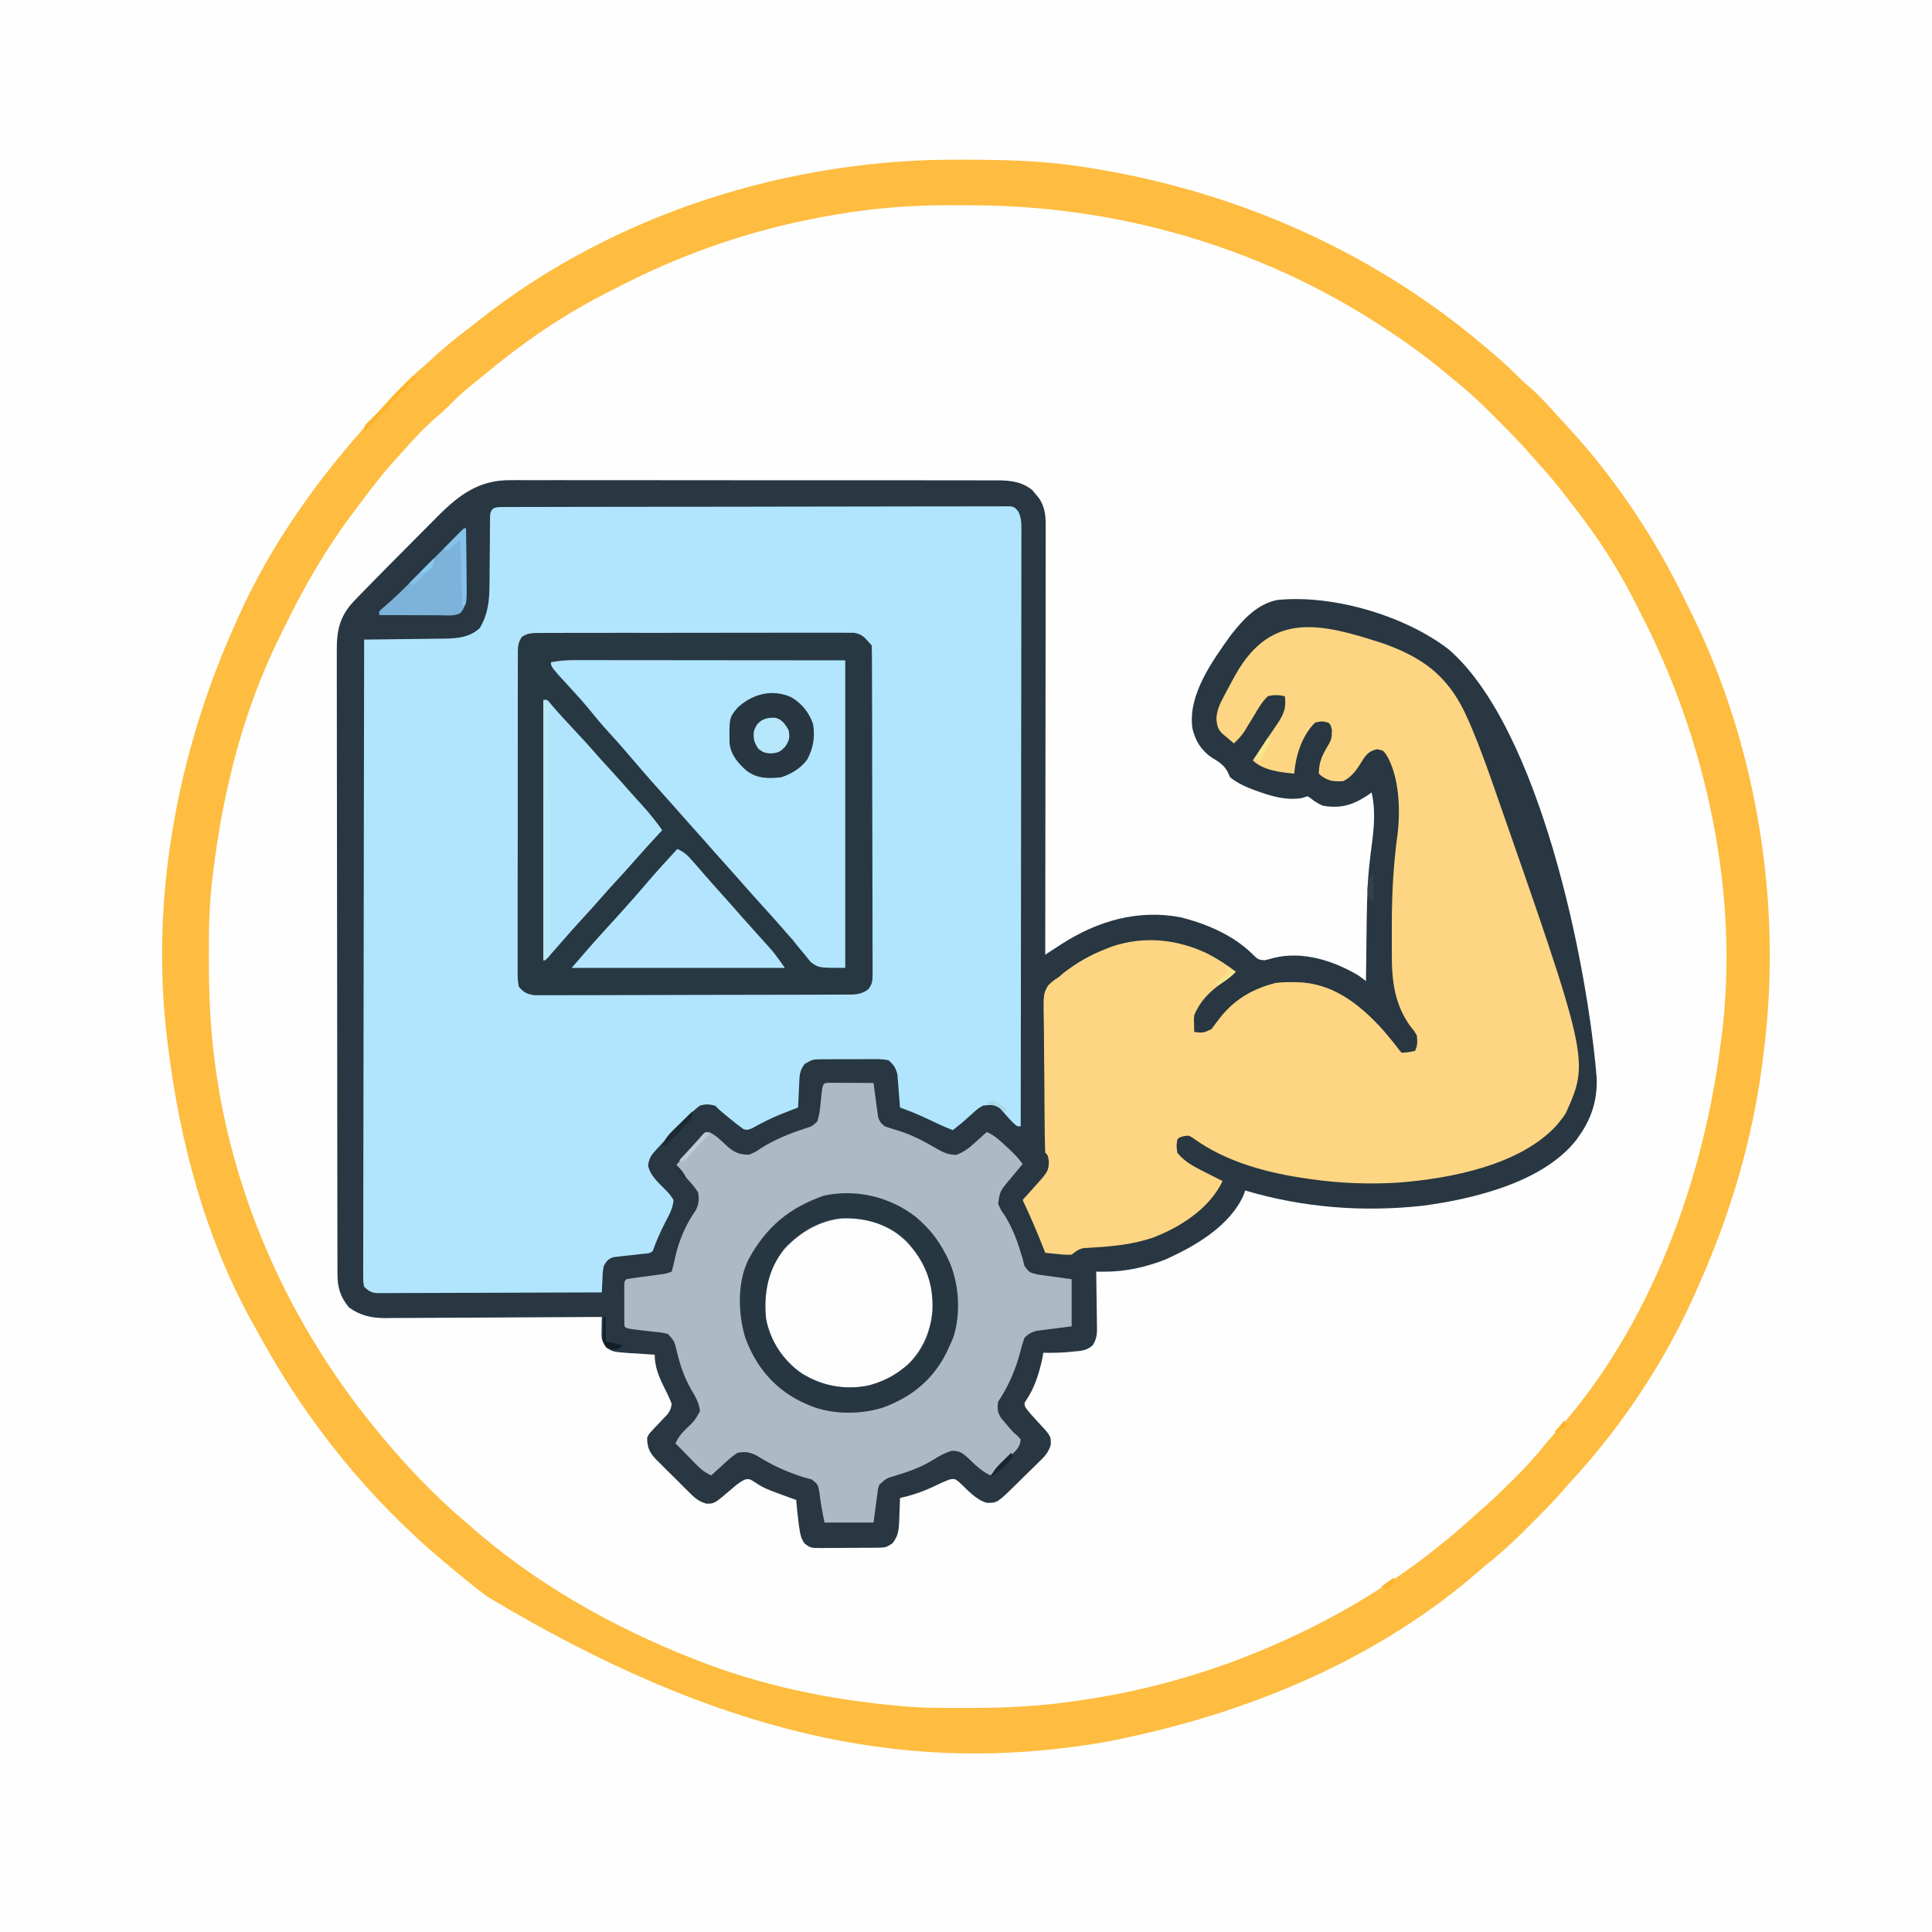 <?xml version="1.0" encoding="UTF-8"?>
<svg version="1.1" xmlns="http://www.w3.org/2000/svg" width="1024" height="1024">
<rect width="100%" height="100%" fill="#808080" stroke="none"/>
<path d="M0 0 C337.92 0 675.84 0 1024 0 C1024 337.92 1024 675.84 1024 1024 C686.08 1024 348.16 1024 0 1024 C0 686.08 0 348.16 0 0 Z " fill="#FEFEFE" transform="translate(0,0)"/>
<path d="M0 0 C3.382 0.011 6.764 0 10.146 -0.013 C28.739 -0.025 47.197 1.054 65.572 4.011 C66.637 4.18 67.701 4.349 68.799 4.523 C132.2 14.925 195.288 38.853 246.104 78.861 C247.873 80.252 249.656 81.623 251.443 82.991 C254.964 85.699 258.432 88.467 261.884 91.261 C262.417 91.687 262.949 92.114 263.498 92.554 C273.353 100.521 282.289 109.455 291.259 118.386 C291.865 118.986 292.471 119.587 293.096 120.206 C300.511 127.572 307.388 135.063 313.884 143.261 C314.83 144.375 315.783 145.483 316.748 146.581 C323.572 154.396 329.607 162.623 335.463 171.184 C336.78 173.109 338.111 175.025 339.443 176.94 C349.551 191.628 358.258 207.281 365.962 223.351 C366.877 225.246 367.818 227.127 368.763 229.007 C395.013 282.013 407.087 342.549 407.134 401.448 C407.135 402.321 407.136 403.194 407.137 404.093 C407.125 419.664 406.1 434.833 403.884 450.261 C403.745 451.291 403.606 452.32 403.462 453.381 C399.886 479.61 393.644 505.288 384.884 530.261 C384.569 531.161 384.253 532.06 383.928 532.987 C367.06 580.392 341.103 623.58 307.884 661.261 C307.046 662.212 306.208 663.163 305.345 664.144 C299.492 670.649 293.371 676.874 287.197 683.073 C286.401 683.874 285.605 684.675 284.784 685.5 C279.979 690.292 275.059 694.871 269.884 699.261 C268.93 700.075 268.93 700.075 267.957 700.906 C195.816 762.06 103.115 796.767 5.447 796.573 C4.41 796.571 3.373 796.57 2.304 796.568 C-33.896 796.461 -69.159 791.841 -104.116 782.261 C-105.34 781.935 -105.34 781.935 -106.588 781.603 C-150.372 769.873 -193.85 748.727 -230.19 721.692 C-232.175 720.217 -234.173 718.764 -236.174 717.312 C-258.964 700.646 -280.909 680.874 -299.116 659.261 C-300.001 658.249 -300.888 657.239 -301.776 656.229 C-319.73 635.731 -335.004 613.131 -348.116 589.261 C-348.838 587.951 -348.838 587.951 -349.576 586.615 C-390.61 511.688 -405.998 422.649 -392.116 338.261 C-391.913 337.019 -391.709 335.778 -391.5 334.499 C-390.195 326.719 -388.719 318.984 -387.116 311.261 C-386.956 310.47 -386.797 309.68 -386.633 308.866 C-373.05 242.267 -338.118 178.735 -291.901 129.265 C-289.688 126.892 -287.54 124.475 -285.428 122.011 C-279.839 115.566 -273.732 109.669 -267.256 104.124 C-264.784 101.972 -262.393 99.741 -259.991 97.511 C-238.687 78.136 -214.2 62.01 -188.958 48.272 C-187.242 47.33 -185.541 46.359 -183.842 45.386 C-146.293 24.379 -103.498 11.434 -61.241 4.448 C-60.067 4.253 -58.893 4.058 -57.683 3.857 C-38.519 0.879 -19.376 -0.073 0 0 Z " fill="#FEFEFE" transform="translate(507.116,108.739)"/>
<path d="M0 0 C1.137 -0.006 2.275 -0.011 3.446 -0.017 C7.242 -0.03 11.036 -0.015 14.832 -0.001 C17.559 -0.002 20.286 -0.01 23.014 -0.017 C29.643 -0.031 36.271 -0.023 42.9 -0.008 C50.625 0.009 58.35 0.005 66.075 0.002 C79.861 -0.004 93.646 0.01 107.432 0.035 C120.799 0.059 134.166 0.066 147.534 0.055 C162.103 0.044 176.671 0.042 191.24 0.056 C192.794 0.058 194.348 0.059 195.902 0.061 C197.049 0.062 197.049 0.062 198.22 0.063 C203.6 0.068 208.981 0.066 214.362 0.062 C220.922 0.057 227.481 0.063 234.04 0.083 C237.385 0.093 240.73 0.096 244.075 0.09 C247.704 0.084 251.333 0.096 254.962 0.114 C256.541 0.105 256.541 0.105 258.151 0.095 C265.071 0.155 271.139 0.771 276.66 5.368 C277.199 6.031 277.737 6.694 278.293 7.376 C278.847 8.034 279.401 8.691 279.972 9.368 C283.665 14.817 283.699 19.645 283.658 26.024 C283.661 27.47 283.661 27.47 283.663 28.945 C283.667 32.177 283.656 35.409 283.645 38.641 C283.644 40.957 283.644 43.273 283.646 45.589 C283.646 51.88 283.634 58.171 283.62 64.462 C283.608 71.035 283.607 77.608 283.604 84.181 C283.599 95.214 283.586 106.248 283.568 117.281 C283.55 128.645 283.536 140.009 283.527 151.373 C283.527 152.074 283.526 152.774 283.526 153.496 C283.523 157.011 283.521 160.526 283.518 164.041 C283.498 193.194 283.462 222.348 283.418 251.501 C284.357 250.89 285.297 250.279 286.265 249.649 C287.521 248.835 288.778 248.022 290.035 247.208 C290.959 246.606 290.959 246.606 291.903 245.992 C311.008 233.646 332.484 227.359 355.199 231.693 C369.097 235.184 383.566 241.341 393.73 251.689 C396.26 254.08 396.26 254.08 399.589 254.486 C401.249 254.106 402.898 253.676 404.535 253.208 C419.934 249.432 436.163 254.698 449.418 262.501 C450.758 263.491 452.093 264.49 453.418 265.501 C453.423 264.912 453.429 264.323 453.435 263.715 C453.963 212.954 453.963 212.954 456.781 190.884 C457.853 182.453 458.322 173.841 456.418 165.501 C455.714 166.007 455.01 166.512 454.285 167.032 C446.38 172.233 439.859 174.21 430.418 172.501 C427.968 171.376 426.049 170.2 423.968 168.497 C423.457 168.169 422.945 167.84 422.418 167.501 C421.428 167.831 420.438 168.161 419.418 168.501 C411.394 169.747 404.547 167.884 397.043 165.251 C396.187 164.951 395.331 164.652 394.449 164.343 C389.635 162.566 385.467 160.677 381.418 157.501 C380.984 156.552 380.551 155.604 380.105 154.626 C377.96 150.653 375.392 149.347 371.636 146.993 C366.07 143.25 362.893 137.99 361.418 131.501 C358.896 113.766 372.093 95.626 381.98 81.876 C388.463 73.639 395.782 65.651 406.418 63.501 C435.744 60.509 473.893 71.7 497.269 89.697 C545.377 131.409 570.752 255.824 575.699 316.978 C576.054 328.432 573.049 338.195 566.418 347.501 C565.95 348.177 565.482 348.852 565 349.548 C547.409 372.158 510.318 381.013 483.529 384.559 C451.831 388.076 419.976 385.583 389.418 376.501 C389.16 377.228 388.902 377.955 388.636 378.704 C381.386 395.343 362.609 406.168 346.816 413.185 C336.44 417.204 325.8 419.558 314.66 419.517 C313.463 419.513 313.463 419.513 312.241 419.51 C311.639 419.507 311.038 419.504 310.418 419.501 C310.439 420.566 310.459 421.63 310.481 422.727 C310.554 426.687 310.599 430.647 310.637 434.607 C310.657 436.319 310.685 438.031 310.719 439.743 C310.768 442.208 310.791 444.672 310.808 447.138 C310.829 447.9 310.85 448.661 310.871 449.446 C310.872 453.12 310.54 455.299 308.619 458.466 C305.583 461.273 302.629 461.508 298.668 461.814 C297.99 461.887 297.311 461.959 296.613 462.034 C291.871 462.508 287.181 462.56 282.418 462.501 C282.077 464.327 282.077 464.327 281.73 466.189 C280.137 473.368 277.769 481.023 273.632 487.142 C272.145 489.381 272.145 489.381 272.953 491.505 C274.77 493.982 276.753 496.198 278.855 498.439 C286.467 506.553 286.467 506.553 286.347 511.271 C285.139 515.47 282.771 517.796 279.703 520.739 C278.846 521.589 278.846 521.589 277.973 522.455 C276.153 524.254 274.317 526.033 272.48 527.814 C271.248 529.029 270.017 530.246 268.787 531.464 C258.002 542.086 258.002 542.086 252.55 542.052 C246.842 540.578 242.133 535.103 237.925 531.173 C235.583 529.262 235.583 529.262 232.988 529.572 C229.979 530.66 227.162 531.959 224.293 533.376 C218.448 536.148 212.714 538.063 206.418 539.501 C206.38 540.815 206.343 542.128 206.304 543.482 C206.239 545.217 206.172 546.953 206.105 548.689 C206.083 549.553 206.06 550.417 206.037 551.308 C205.834 556.126 205.586 559.625 202.418 563.501 C199.39 565.52 198.777 565.755 195.377 565.792 C194.165 565.811 194.165 565.811 192.929 565.83 C191.626 565.834 191.626 565.834 190.296 565.837 C189.4 565.844 188.504 565.85 187.58 565.857 C185.685 565.867 183.789 565.872 181.894 565.872 C178.994 565.876 176.096 565.913 173.197 565.95 C171.355 565.956 169.513 565.96 167.671 565.962 C166.805 565.977 165.938 565.991 165.045 566.006 C159.036 565.96 159.036 565.96 155.889 563.625 C154.17 561.144 153.669 559.355 153.23 556.376 C153.084 555.418 152.939 554.461 152.789 553.474 C152.25 549.156 151.775 544.838 151.418 540.501 C149.842 539.939 149.842 539.939 148.234 539.364 C134.442 534.359 134.442 534.359 128.214 530.286 C126.454 529.358 126.454 529.358 124.523 529.599 C121.549 530.873 119.432 532.774 116.98 534.876 C108.005 542.541 108.005 542.541 103.663 542.433 C99.308 541.183 97.094 538.916 93.961 535.743 C93.372 535.162 92.784 534.581 92.177 533.982 C90.94 532.752 89.709 531.516 88.484 530.275 C86.613 528.384 84.714 526.524 82.81 524.665 C81.609 523.464 80.409 522.261 79.211 521.056 C78.644 520.505 78.077 519.953 77.494 519.385 C73.868 515.651 72.388 512.926 72.418 507.501 C73.39 505.485 73.39 505.485 74.91 503.896 C75.45 503.305 75.99 502.714 76.546 502.105 C77.123 501.514 77.699 500.923 78.293 500.314 C79.421 499.118 80.544 497.916 81.66 496.708 C82.164 496.187 82.667 495.666 83.187 495.129 C84.635 493.214 85.131 491.882 85.418 489.501 C84.405 486.957 83.348 484.615 82.105 482.189 C79.031 476.084 76.418 470.49 76.418 463.501 C75.783 463.467 75.148 463.432 74.493 463.397 C71.591 463.226 68.692 463.02 65.793 462.814 C64.794 462.76 63.795 462.707 62.765 462.652 C54.392 462.014 54.392 462.014 50.707 459.732 C47.998 455.909 48.17 454.386 48.275 449.799 C48.306 448.033 48.306 448.033 48.337 446.231 C48.364 445.33 48.39 444.429 48.418 443.501 C47.788 443.506 47.158 443.51 46.509 443.515 C31.15 443.626 15.792 443.708 0.433 443.76 C-6.995 443.786 -14.422 443.821 -21.85 443.878 C-28.327 443.928 -34.804 443.961 -41.281 443.972 C-44.708 443.978 -48.134 443.993 -51.561 444.03 C-55.396 444.066 -59.229 444.071 -63.064 444.069 C-64.188 444.087 -65.311 444.105 -66.469 444.123 C-73.759 444.076 -79.575 442.818 -85.582 438.501 C-90.284 432.881 -91.704 427.856 -91.717 420.599 C-91.721 419.385 -91.726 418.17 -91.73 416.919 C-91.73 415.569 -91.73 414.219 -91.73 412.869 C-91.733 411.437 -91.737 410.004 -91.741 408.572 C-91.751 404.631 -91.754 400.689 -91.757 396.748 C-91.761 392.499 -91.771 388.25 -91.779 384.001 C-91.799 373.738 -91.809 363.475 -91.818 353.211 C-91.822 348.379 -91.828 343.546 -91.833 338.713 C-91.85 322.648 -91.865 306.583 -91.872 290.518 C-91.874 286.35 -91.876 282.181 -91.878 278.012 C-91.878 276.976 -91.879 275.94 -91.879 274.872 C-91.887 258.085 -91.913 241.298 -91.945 224.511 C-91.978 207.277 -91.996 190.043 -91.999 172.809 C-92.002 163.132 -92.01 153.455 -92.036 143.779 C-92.058 135.538 -92.066 127.298 -92.056 119.058 C-92.051 114.854 -92.053 110.651 -92.073 106.447 C-92.09 102.596 -92.089 98.745 -92.074 94.894 C-92.071 93.503 -92.076 92.113 -92.088 90.723 C-92.177 79.622 -90.589 72.007 -82.746 63.868 C-82.243 63.341 -81.739 62.814 -81.221 62.271 C-79.356 60.333 -77.47 58.417 -75.582 56.501 C-74.787 55.688 -73.991 54.874 -73.172 54.036 C-67.479 48.219 -61.75 42.44 -56 36.679 C-53.455 34.128 -50.918 31.567 -48.384 29.004 C-46.398 27 -44.406 25.003 -42.412 23.007 C-41.026 21.617 -39.647 20.219 -38.269 18.822 C-26.901 7.494 -16.385 -0.15 0 0 Z " fill="#283741" transform="translate(270.582,254.499)"/>
<path d="M0 0 C1.445 -0.011 1.445 -0.011 2.92 -0.021 C4.519 -0.018 4.519 -0.018 6.15 -0.014 C7.277 -0.019 8.404 -0.025 9.564 -0.03 C13.365 -0.045 17.166 -0.046 20.967 -0.046 C23.682 -0.053 26.396 -0.062 29.111 -0.072 C36.503 -0.094 43.896 -0.102 51.288 -0.107 C55.901 -0.111 60.514 -0.117 65.127 -0.124 C77.891 -0.144 90.655 -0.16 103.419 -0.163 C104.236 -0.163 105.053 -0.164 105.895 -0.164 C107.552 -0.164 109.209 -0.165 110.865 -0.165 C111.688 -0.165 112.51 -0.165 113.358 -0.165 C114.593 -0.166 114.593 -0.166 115.853 -0.166 C129.205 -0.17 142.556 -0.197 155.907 -0.234 C169.604 -0.272 183.301 -0.291 196.998 -0.292 C204.693 -0.292 212.387 -0.301 220.082 -0.33 C226.632 -0.354 233.183 -0.362 239.733 -0.346 C243.078 -0.339 246.421 -0.343 249.766 -0.363 C253.386 -0.383 257.006 -0.373 260.627 -0.355 C262.222 -0.374 262.222 -0.374 263.85 -0.395 C264.816 -0.383 265.783 -0.372 266.778 -0.361 C267.614 -0.362 268.45 -0.362 269.312 -0.363 C271.452 0.26 271.452 0.26 273.221 2.445 C274.569 5.528 274.825 7.568 274.821 10.92 C274.827 12.055 274.833 13.19 274.839 14.359 C274.83 15.602 274.822 16.844 274.813 18.124 C274.814 19.46 274.817 20.797 274.82 22.134 C274.827 25.805 274.815 29.476 274.8 33.148 C274.787 37.108 274.792 41.067 274.794 45.027 C274.795 51.887 274.786 58.747 274.769 65.607 C274.745 75.525 274.737 85.444 274.733 95.362 C274.727 111.454 274.707 127.546 274.678 143.638 C274.651 159.27 274.629 174.902 274.617 190.534 C274.616 191.498 274.615 192.461 274.614 193.454 C274.61 198.287 274.607 203.121 274.603 207.954 C274.572 248.056 274.519 288.158 274.452 328.26 C272.452 328.26 272.452 328.26 270.202 326.135 C268.782 324.651 267.366 323.159 266.038 321.592 C265.556 321.049 265.074 320.507 264.577 319.948 C264.146 319.436 263.716 318.924 263.272 318.397 C260.261 316.517 257.91 316.85 254.452 317.26 C251.452 319.028 251.452 319.028 248.827 321.51 C247.927 322.299 247.027 323.088 246.1 323.901 C245.226 324.679 244.352 325.458 243.452 326.26 C241.793 327.603 240.129 328.94 238.452 330.26 C233.597 328.394 228.93 326.159 224.243 323.914 C219.723 321.777 215.153 319.966 210.452 318.26 C210.412 317.68 210.373 317.101 210.332 316.503 C210.14 313.858 209.921 311.216 209.702 308.573 C209.64 307.661 209.578 306.749 209.514 305.809 C209.437 304.923 209.36 304.036 209.28 303.123 C209.217 302.312 209.154 301.5 209.09 300.664 C208.175 297.217 207.147 295.634 204.452 293.26 C201.306 292.528 198.232 292.583 195.014 292.631 C194.097 292.629 193.18 292.626 192.235 292.624 C190.299 292.625 188.362 292.638 186.426 292.663 C183.462 292.697 180.501 292.684 177.538 292.664 C175.655 292.671 173.772 292.681 171.889 292.694 C170.561 292.686 170.561 292.686 169.206 292.679 C164.198 292.743 164.198 292.743 159.925 295.17 C157.806 298.177 157.305 299.981 157.135 303.612 C157.094 304.462 157.052 305.313 157.009 306.19 C156.969 307.079 156.93 307.969 156.889 308.885 C156.846 309.782 156.803 310.679 156.759 311.604 C156.652 313.822 156.55 316.041 156.452 318.26 C155.036 318.805 155.036 318.805 153.593 319.362 C152.295 319.868 150.998 320.376 149.702 320.885 C149.025 321.15 148.349 321.415 147.652 321.688 C142.195 323.867 137.061 326.464 131.94 329.354 C129.452 330.26 129.452 330.26 127.471 329.698 C124.83 327.818 122.322 325.831 119.827 323.76 C118.865 322.966 117.904 322.172 116.913 321.354 C114.452 319.26 114.452 319.26 112.452 317.26 C109.085 316.527 107.675 316.316 104.452 317.26 C100.483 320.19 97.186 323.73 93.827 327.323 C92.912 328.266 91.996 329.208 91.053 330.18 C88.485 332.843 85.959 335.539 83.452 338.26 C82.803 338.958 82.154 339.655 81.486 340.374 C78.752 343.413 77.505 344.86 76.952 349.01 C78.053 354.368 82.412 358.075 86.104 361.842 C88.452 364.26 88.452 364.26 90.452 367.26 C90.131 371.684 88.106 375.19 86.077 379.073 C83.512 384.045 81.314 388.984 79.452 394.26 C77.83 395.882 75.886 395.636 73.647 395.873 C72.671 395.987 71.696 396.102 70.69 396.219 C68.624 396.454 66.556 396.678 64.487 396.891 C63.509 397.009 62.53 397.127 61.522 397.248 C60.623 397.347 59.723 397.445 58.796 397.546 C55.696 398.49 55.073 399.465 53.452 402.26 C52.874 405.759 52.874 405.759 52.764 409.51 C52.699 410.773 52.633 412.037 52.565 413.338 C52.528 414.302 52.49 415.267 52.452 416.26 C36.614 416.33 20.776 416.383 4.939 416.415 C-2.415 416.431 -9.769 416.452 -17.122 416.486 C-23.531 416.516 -29.941 416.536 -36.35 416.542 C-39.744 416.546 -43.137 416.555 -46.531 416.577 C-50.319 416.599 -54.107 416.602 -57.895 416.601 C-59.021 416.611 -60.148 416.622 -61.308 416.633 C-62.856 416.627 -62.856 416.627 -64.436 416.621 C-65.331 416.624 -66.227 416.626 -67.151 416.629 C-70.157 416.166 -71.373 415.382 -73.548 413.26 C-74.045 410.688 -74.045 410.688 -74.04 407.534 C-74.048 406.333 -74.056 405.133 -74.064 403.895 C-74.053 402.556 -74.041 401.217 -74.029 399.878 C-74.031 398.46 -74.034 397.043 -74.039 395.626 C-74.048 391.721 -74.032 387.818 -74.012 383.914 C-73.995 379.707 -74.001 375.501 -74.004 371.294 C-74.006 364.003 -73.994 356.712 -73.971 349.421 C-73.939 338.879 -73.928 328.337 -73.923 317.795 C-73.914 300.693 -73.888 283.591 -73.85 266.488 C-73.813 249.872 -73.785 233.257 -73.768 216.641 C-73.766 215.105 -73.766 215.105 -73.765 213.538 C-73.759 208.403 -73.754 203.267 -73.749 198.131 C-73.708 155.507 -73.637 112.884 -73.548 70.26 C-72.927 70.254 -72.306 70.248 -71.666 70.242 C-65.176 70.178 -58.687 70.094 -52.198 69.998 C-49.779 69.964 -47.36 69.936 -44.941 69.914 C-41.456 69.88 -37.971 69.828 -34.486 69.772 C-33.411 69.765 -32.337 69.759 -31.23 69.752 C-24.127 69.615 -17.703 69.159 -12.236 64.135 C-7.77 56.527 -7.108 49.201 -7.107 40.514 C-7.093 39.422 -7.08 38.329 -7.067 37.204 C-7.026 33.743 -7.004 30.283 -6.986 26.823 C-6.962 23.337 -6.934 19.852 -6.894 16.366 C-6.869 14.204 -6.855 12.042 -6.85 9.879 C-6.84 8.907 -6.83 7.935 -6.819 6.934 C-6.815 6.077 -6.811 5.221 -6.806 4.338 C-6.27 0.026 -3.716 0.009 0 0 Z " fill="#B1E5FE" transform="translate(266.548,268.74)"/>
<path d="M0 0 C1.287 0.005 2.573 0.009 3.899 0.014 C23.34 0.096 42.494 0.519 61.75 3.375 C62.413 3.472 63.075 3.569 63.758 3.669 C141.561 15.153 215.366 46.675 275.75 97.375 C276.386 97.907 277.023 98.439 277.678 98.987 C284.021 104.302 290.218 109.648 295.977 115.602 C297.743 117.368 299.585 118.96 301.5 120.562 C306.854 125.173 311.487 130.461 316.22 135.692 C317.685 137.304 319.164 138.902 320.648 140.496 C346.737 168.535 368.274 200.939 384.823 235.452 C385.755 237.385 386.708 239.306 387.664 241.227 C421.892 310.873 435.379 394.34 425.75 471.375 C425.605 472.607 425.459 473.84 425.31 475.109 C420.225 517.649 408.236 558.287 390.75 597.375 C390.403 598.166 390.055 598.957 389.697 599.772 C373.713 636.102 350.838 670.79 323.945 699.969 C322.741 701.289 321.543 702.618 320.385 703.979 C315.122 710.142 309.445 715.866 303.718 721.593 C302.012 723.3 300.315 725.016 298.617 726.732 C291.969 733.414 285.14 739.514 277.75 745.375 C276.648 746.31 275.552 747.251 274.465 748.203 C222.044 793.915 155.22 822.079 87.75 836.375 C86.756 836.592 85.762 836.81 84.738 837.034 C78.439 838.396 72.13 839.47 65.75 840.375 C64.485 840.555 63.221 840.736 61.917 840.922 C-30.905 853.788 -127.233 835.906 -251.078 761.559 C-257.957 756.352 -264.637 750.914 -271.25 745.375 C-271.842 744.882 -272.435 744.389 -273.045 743.88 C-313.691 709.952 -346.903 668.771 -372.203 622.289 C-373.246 620.382 -374.312 618.488 -375.379 616.594 C-400.467 571.408 -414.043 520.377 -420.25 469.375 C-420.371 468.417 -420.493 467.458 -420.618 466.471 C-429.798 391.446 -415.273 313.84 -384.25 245.375 C-383.873 244.528 -383.496 243.681 -383.108 242.808 C-365.31 202.901 -339.58 167.523 -310.25 135.375 C-309.364 134.397 -308.479 133.418 -307.566 132.41 C-300.18 124.271 -292.681 116.33 -284.324 109.172 C-282.048 107.2 -279.841 105.164 -277.625 103.125 C-271.98 98.033 -266.03 93.378 -260.013 88.739 C-258.331 87.438 -256.66 86.124 -254.992 84.805 C-183.252 28.364 -90.755 -0.589 0 0 Z M-66 29.062 C-66.762 29.192 -67.525 29.321 -68.31 29.455 C-103.217 35.426 -137.276 46.134 -169.25 61.375 C-170.021 61.742 -170.791 62.109 -171.585 62.488 C-175.545 64.393 -179.465 66.363 -183.361 68.394 C-185.345 69.424 -187.338 70.435 -189.332 71.445 C-212.016 83.059 -232.904 97.627 -252.468 113.901 C-254.105 115.255 -255.754 116.589 -257.414 117.914 C-262.351 121.872 -266.953 125.94 -271.359 130.48 C-273.232 132.357 -275.174 134.088 -277.188 135.812 C-283.777 141.498 -289.806 147.702 -295.461 154.312 C-296.691 155.731 -297.948 157.125 -299.227 158.5 C-305.9 165.683 -311.782 173.4 -317.651 181.241 C-319.128 183.212 -320.616 185.175 -322.105 187.137 C-336.24 205.905 -348.036 226.267 -358.279 247.385 C-359.219 249.311 -360.178 251.226 -361.141 253.141 C-380.334 291.935 -391.02 334.57 -396.25 377.375 C-396.379 378.367 -396.379 378.367 -396.511 379.38 C-398.303 393.281 -398.61 407.057 -398.562 421.062 C-398.561 422.181 -398.559 423.299 -398.557 424.451 C-398.506 442.931 -397.79 461.053 -395.25 479.375 C-395.089 480.565 -394.928 481.755 -394.762 482.981 C-385.096 551.757 -355.018 617.68 -311.25 671.375 C-310.819 671.905 -310.388 672.435 -309.944 672.981 C-295.846 690.221 -280.287 707.006 -263.25 721.375 C-262.284 722.23 -261.319 723.084 -260.324 723.965 C-225.775 754.428 -184.973 777.553 -142.25 794.375 C-141.348 794.732 -140.447 795.089 -139.518 795.457 C-105.815 808.654 -70.232 816.097 -34.25 819.375 C-32.852 819.516 -32.852 819.516 -31.426 819.661 C-20.432 820.665 -9.406 820.619 1.625 820.625 C2.689 820.626 3.753 820.626 4.849 820.627 C22.667 820.609 40.082 819.844 57.75 817.375 C59.575 817.126 59.575 817.126 61.436 816.871 C101.553 811.214 140.138 799.723 176.75 782.375 C177.69 781.932 178.63 781.489 179.598 781.032 C205.689 768.628 230.18 753.413 252.75 735.375 C254.179 734.236 254.179 734.236 255.637 733.074 C260.961 728.775 266.117 724.328 271.168 719.711 C272.587 718.427 274.012 717.15 275.464 715.904 C281.294 710.896 286.752 705.557 292.188 700.125 C293.078 699.247 293.968 698.369 294.885 697.465 C300.205 692.156 305.117 686.679 309.792 680.794 C311.596 678.565 313.473 676.462 315.438 674.375 C365.307 618.832 393.54 541.396 402.75 468.375 C402.869 467.491 402.987 466.607 403.109 465.696 C413.115 389.331 395.049 307.064 359.739 239.283 C358.725 237.327 357.735 235.36 356.746 233.391 C347.895 215.979 337.203 199.593 325.184 184.21 C323.737 182.359 322.305 180.497 320.875 178.633 C316.139 172.495 311.28 166.551 306.016 160.852 C304.784 159.505 303.559 158.151 302.376 156.762 C297.117 150.602 291.442 144.881 285.718 139.157 C284.012 137.45 282.315 135.734 280.617 134.018 C273.982 127.348 267.142 121.212 259.75 115.375 C258.444 114.291 257.141 113.203 255.844 112.109 C245.925 103.836 235.563 96.432 224.75 89.375 C223.94 88.844 223.129 88.313 222.294 87.766 C157.793 45.832 81.945 24.184 5.238 24.19 C1.785 24.188 -1.668 24.169 -5.121 24.15 C-25.648 24.096 -45.77 25.581 -66 29.062 Z " fill="#FEBC40" transform="translate(509.25,84.625)"/>
<path d="M0 0 C20.68 7.319 33.857 16.853 43.375 36.625 C48.604 47.821 52.893 59.354 57 71 C57.366 72.037 57.733 73.075 58.11 74.144 C109.462 221.009 109.462 221.009 96.938 248.938 C95.527 251.113 95.527 251.113 94 253 C93.29 253.918 93.29 253.918 92.566 254.855 C73.267 276.657 35.114 283.786 7.676 285.843 C-7.627 286.74 -22.832 286.16 -38 284 C-38.701 283.903 -39.402 283.807 -40.125 283.708 C-61.216 280.707 -83.274 274.898 -100.668 262.188 C-102.974 260.752 -102.974 260.752 -105.738 261.25 C-107.943 261.793 -107.943 261.793 -109 263 C-109.501 266.331 -109.501 266.331 -109 270 C-105.406 274.333 -101.366 276.701 -96.438 279.188 C-95.778 279.53 -95.119 279.872 -94.439 280.225 C-91.308 281.846 -88.159 283.433 -85 285 C-91.972 299.578 -107.317 309.401 -122.047 315.012 C-132.349 318.46 -142.324 319.55 -153.13 320.178 C-154.089 320.243 -155.047 320.308 -156.035 320.375 C-156.895 320.424 -157.755 320.473 -158.641 320.523 C-161.423 321.085 -162.777 322.29 -165 324 C-168.453 324.074 -168.453 324.074 -172.25 323.688 C-174.145 323.508 -174.145 323.508 -176.078 323.324 C-177.042 323.217 -178.007 323.11 -179 323 C-179.364 322.068 -179.727 321.136 -180.102 320.176 C-183.458 311.64 -187.059 303.287 -191 295 C-190.408 294.359 -189.817 293.719 -189.207 293.059 C-186.775 290.397 -184.379 287.709 -182 285 C-181.424 284.348 -180.848 283.695 -180.254 283.023 C-177.678 279.827 -176.991 278.287 -177.125 274.125 C-177.681 271.155 -177.681 271.155 -179 270 C-179.132 267.36 -179.2 264.745 -179.225 262.103 C-179.242 260.861 -179.242 260.861 -179.259 259.595 C-179.37 250.919 -179.417 242.242 -179.46 233.566 C-179.482 229.449 -179.524 225.333 -179.583 221.216 C-179.654 216.248 -179.691 211.281 -179.703 206.313 C-179.713 204.421 -179.736 202.528 -179.771 200.636 C-180.029 185.824 -180.029 185.824 -177.493 181.328 C-175.745 179.55 -174.121 178.29 -172 177 C-171.059 176.194 -170.118 175.389 -169.148 174.559 C-162.152 169.208 -155.216 165.184 -147 162 C-145.957 161.586 -144.914 161.172 -143.84 160.746 C-126.683 154.877 -109.004 156.767 -92.887 164.492 C-87.607 167.25 -82.749 170.412 -78 174 C-80.488 176.704 -83.284 178.622 -86.312 180.688 C-92.379 185.045 -97.109 190.03 -100 197 C-100.24 199.362 -100.24 199.362 -100.125 201.75 C-100.107 202.549 -100.089 203.348 -100.07 204.172 C-100.047 204.775 -100.024 205.378 -100 206 C-95.169 206.477 -95.169 206.477 -90.938 204.5 C-89.829 203.07 -88.732 201.63 -87.672 200.164 C-79.846 189.413 -69.911 183.316 -57 180 C-53.881 179.591 -50.83 179.521 -47.688 179.562 C-46.856 179.572 -46.025 179.582 -45.169 179.592 C-27.336 180.103 -13.773 190.255 -1.93 202.762 C1.953 206.988 5.527 211.434 9 216 C9.33 216.33 9.66 216.66 10 217 C13.517 216.748 13.517 216.748 17 216 C18.413 213.175 18.262 211.134 18 208 C16.653 205.511 16.653 205.511 14.75 203.25 C6.417 191.988 4.688 179.448 4.699 165.719 C4.694 164.675 4.688 163.63 4.683 162.555 C4.672 159.203 4.678 155.852 4.688 152.5 C4.688 151.358 4.688 150.216 4.688 149.04 C4.704 132.959 5.499 117.421 7.684 101.489 C9.336 88.493 8.717 70.237 1.616 58.765 C0.006 56.69 0.006 56.69 -3.25 56.125 C-8.461 57.341 -9.6 60.061 -12.363 64.445 C-14.646 68.008 -17.156 71.078 -21 73 C-26.025 73.379 -28.915 73.004 -33 70 C-33.33 69.67 -33.66 69.34 -34 69 C-33.898 63.499 -32.691 60.174 -29.875 55.438 C-27.209 50.94 -27.209 50.94 -27.062 45.875 C-27.717 43.132 -27.717 43.132 -29 42 C-32.285 41.164 -32.285 41.164 -36 42 C-42.922 48.922 -46.293 59.46 -47 69 C-54.172 68.448 -63.758 67.242 -69 62 C-68.359 61.045 -67.719 60.09 -67.059 59.105 C-65.261 56.422 -63.474 53.733 -61.691 51.039 C-60.084 48.612 -58.451 46.219 -56.777 43.836 C-52.947 38.252 -51.1 34.814 -52 28 C-55.193 27.328 -57.824 27.176 -61 28 C-64.121 30.985 -66.145 34.538 -68.312 38.25 C-69.492 40.174 -70.676 42.096 -71.863 44.016 C-72.372 44.874 -72.88 45.733 -73.404 46.618 C-75.046 49.069 -76.85 50.988 -79 53 C-80.319 51.903 -81.63 50.797 -82.938 49.688 C-83.668 49.073 -84.399 48.458 -85.152 47.824 C-87.719 45.29 -87.969 43.344 -88.285 39.793 C-87.942 35.227 -86.58 32.287 -84.438 28.312 C-84.075 27.617 -83.712 26.921 -83.338 26.205 C-82.244 24.126 -81.127 22.061 -80 20 C-79.392 18.881 -78.783 17.762 -78.156 16.609 C-59.049 -17.263 -32.781 -10.648 0 0 Z " fill="#FED683" transform="translate(733,341)"/>
<path d="M0 0 C0.723 -0.007 1.445 -0.014 2.19 -0.021 C4.612 -0.039 7.034 -0.029 9.456 -0.019 C11.192 -0.026 12.928 -0.035 14.665 -0.045 C19.382 -0.067 24.098 -0.064 28.815 -0.056 C32.752 -0.05 36.688 -0.058 40.625 -0.065 C49.911 -0.082 59.197 -0.078 68.483 -0.062 C78.066 -0.045 87.648 -0.061 97.231 -0.093 C105.456 -0.12 113.681 -0.127 121.906 -0.118 C126.82 -0.114 131.733 -0.116 136.647 -0.136 C141.267 -0.155 145.887 -0.149 150.508 -0.124 C152.204 -0.119 153.899 -0.123 155.595 -0.135 C157.911 -0.151 160.224 -0.136 162.539 -0.114 C164.482 -0.113 164.482 -0.113 166.465 -0.112 C170.679 0.672 172.13 2.277 174.833 5.515 C175.163 5.845 175.493 6.175 175.833 6.515 C175.939 8.833 175.981 11.122 175.98 13.441 C175.984 14.175 175.988 14.908 175.991 15.663 C176.002 18.138 176.006 20.613 176.01 23.088 C176.016 24.855 176.023 26.622 176.03 28.389 C176.047 33.203 176.058 38.017 176.066 42.832 C176.071 45.837 176.077 48.842 176.084 51.847 C176.103 61.241 176.117 70.635 176.125 80.029 C176.135 90.887 176.161 101.746 176.202 112.604 C176.232 120.987 176.247 129.37 176.25 137.753 C176.252 142.764 176.261 147.776 176.287 152.787 C176.31 157.501 176.314 162.214 176.304 166.928 C176.303 168.66 176.31 170.392 176.323 172.124 C176.341 174.485 176.334 176.845 176.321 179.207 C176.332 179.895 176.343 180.583 176.354 181.292 C176.309 184.592 176.027 186.262 173.99 188.909 C170.053 191.84 166.631 191.646 161.862 191.662 C161.149 191.666 160.435 191.669 159.7 191.673 C157.302 191.684 154.905 191.688 152.507 191.692 C150.791 191.698 149.074 191.705 147.358 191.712 C142.691 191.729 138.023 191.74 133.356 191.748 C130.441 191.753 127.526 191.759 124.611 191.765 C115.494 191.784 106.377 191.799 97.26 191.807 C86.73 191.817 76.2 191.843 65.67 191.883 C57.534 191.914 49.398 191.928 41.262 191.932 C36.401 191.934 31.54 191.943 26.679 191.968 C22.107 191.991 17.536 191.996 12.964 191.985 C11.286 191.985 9.608 191.991 7.929 192.005 C5.638 192.023 3.349 192.016 1.058 192.002 C-0.224 192.005 -1.506 192.007 -2.827 192.01 C-6.873 191.41 -8.502 190.62 -11.167 187.515 C-11.669 184.838 -11.841 182.788 -11.795 180.113 C-11.802 179.365 -11.809 178.617 -11.817 177.847 C-11.834 175.339 -11.816 172.833 -11.798 170.325 C-11.803 168.528 -11.81 166.731 -11.82 164.934 C-11.838 160.052 -11.825 155.17 -11.806 150.288 C-11.789 145.182 -11.798 140.076 -11.803 134.971 C-11.808 126.396 -11.792 117.821 -11.764 109.247 C-11.732 99.329 -11.732 89.411 -11.749 79.493 C-11.765 69.958 -11.758 60.423 -11.741 50.888 C-11.734 46.827 -11.735 42.767 -11.743 38.706 C-11.75 33.926 -11.738 29.146 -11.711 24.365 C-11.704 22.609 -11.704 20.853 -11.711 19.097 C-11.72 16.703 -11.704 14.31 -11.682 11.916 C-11.69 11.218 -11.698 10.521 -11.707 9.802 C-11.653 6.654 -11.315 4.741 -9.583 2.084 C-6.268 -0.07 -3.944 0.009 0 0 Z " fill="#283842" transform="translate(286.167,335.485)"/>
<path d="M0 0 C1.084 0.005 2.168 0.01 3.285 0.016 C4.455 0.019 5.625 0.022 6.83 0.026 C8.062 0.034 9.293 0.042 10.562 0.051 C12.416 0.058 12.416 0.058 14.306 0.065 C17.371 0.077 20.435 0.093 23.5 0.114 C23.575 0.704 23.65 1.294 23.728 1.902 C24.076 4.578 24.444 7.252 24.812 9.926 C24.989 11.319 24.989 11.319 25.17 12.74 C25.295 13.633 25.421 14.526 25.551 15.446 C25.661 16.268 25.77 17.09 25.884 17.937 C26.606 20.491 27.427 21.487 29.5 23.114 C31.641 23.876 33.814 24.551 36 25.176 C43.52 27.44 50.138 30.913 56.888 34.899 C60.536 36.963 62.88 38.09 67.129 38.25 C71.442 36.796 74.123 34.599 77.437 31.551 C78.026 31.031 78.614 30.511 79.22 29.975 C80.658 28.701 82.081 27.409 83.5 26.114 C87.52 27.76 90.43 30.568 93.562 33.489 C94.091 33.971 94.621 34.453 95.166 34.949 C97.919 37.492 100.38 40.018 102.5 43.114 C101.962 43.748 101.962 43.748 101.414 44.395 C99.784 46.333 98.173 48.285 96.562 50.239 C95.998 50.904 95.434 51.569 94.853 52.254 C90.528 57.517 90.528 57.517 89.5 64.114 C90.945 67.347 90.945 67.347 93.125 70.551 C96.939 76.711 99.308 82.719 101.394 89.641 C101.941 91.36 101.941 91.36 102.5 93.114 C102.799 94.364 103.098 95.614 103.406 96.903 C105.868 100.678 106.586 100.755 110.824 101.672 C112.939 102.003 115.062 102.288 117.187 102.551 C122.787 103.324 122.787 103.324 128.5 104.114 C128.5 112.364 128.5 120.614 128.5 129.114 C118.25 130.426 118.25 130.426 115.038 130.818 C113.774 130.989 113.774 130.989 112.484 131.164 C111.625 131.274 110.766 131.384 109.882 131.498 C107.106 132.215 105.584 133.154 103.5 135.114 C102.574 137.745 101.843 140.23 101.187 142.926 C98.665 152.387 94.954 160.932 89.5 169.114 C89.04 172.782 89.165 174.565 91.109 177.746 C91.816 178.569 92.522 179.391 93.25 180.239 C93.946 181.066 94.642 181.894 95.359 182.746 C97.448 185.145 97.448 185.145 99.828 187.168 C100.655 188.131 100.655 188.131 101.5 189.114 C101.154 192.66 99.615 194.354 97.121 196.785 C96.447 197.449 95.774 198.113 95.08 198.797 C94.373 199.479 93.666 200.161 92.937 200.864 C92.226 201.561 91.515 202.258 90.783 202.977 C89.028 204.696 87.267 206.408 85.5 208.114 C80.762 205.931 77.26 202.425 73.541 198.838 C70.488 196.095 69.214 195.126 64.976 195.051 C61.237 196.194 58.475 197.693 55.187 199.801 C48.903 203.667 42.515 206.038 35.454 208.122 C30.318 209.616 30.318 209.616 26.5 213.114 C25.82 215.319 25.82 215.319 25.551 217.781 C25.436 218.586 25.322 219.391 25.204 220.22 C25.01 221.745 25.01 221.745 24.812 223.301 C24.379 226.539 23.946 229.777 23.5 233.114 C14.92 233.114 6.34 233.114 -2.5 233.114 C-3.607 227.58 -4.568 222.653 -5.188 217.176 C-5.916 212.921 -5.916 212.921 -9.25 210.239 C-10.659 209.833 -12.077 209.464 -13.5 209.114 C-22.596 206.197 -30.228 202.809 -38.246 197.688 C-42.163 195.793 -44.202 195.381 -48.5 196.114 C-51.276 197.81 -53.573 199.891 -55.938 202.114 C-56.574 202.686 -57.21 203.258 -57.865 203.848 C-59.424 205.254 -60.964 206.682 -62.5 208.114 C-65.652 206.72 -67.762 205.089 -70.172 202.637 C-70.836 201.967 -71.5 201.296 -72.184 200.606 C-73.207 199.558 -73.207 199.558 -74.25 198.489 C-74.948 197.782 -75.645 197.076 -76.364 196.348 C-78.08 194.608 -79.792 192.863 -81.5 191.114 C-79.932 187.787 -78.252 185.705 -75.563 183.176 C-71.364 179.13 -71.364 179.13 -68.5 174.114 C-68.919 169.61 -71.012 166.244 -73.25 162.426 C-76.961 155.861 -79.142 149.344 -80.865 142.017 C-82.085 136.893 -82.085 136.893 -85.5 133.114 C-88.909 132.345 -88.909 132.345 -92.75 131.989 C-94.034 131.842 -95.318 131.695 -96.641 131.543 C-97.914 131.401 -99.188 131.26 -100.5 131.114 C-107.361 130.252 -107.361 130.252 -108.5 129.114 C-108.6 127.345 -108.631 125.572 -108.633 123.801 C-108.634 122.726 -108.636 121.651 -108.637 120.543 C-108.631 118.846 -108.631 118.846 -108.625 117.114 C-108.629 115.982 -108.633 114.85 -108.637 113.684 C-108.636 112.609 -108.634 111.534 -108.633 110.426 C-108.632 109.432 -108.631 108.438 -108.63 107.414 C-108.5 105.114 -108.5 105.114 -107.5 104.114 C-105.979 103.829 -104.448 103.599 -102.914 103.395 C-101.984 103.267 -101.053 103.14 -100.094 103.008 C-99.114 102.878 -98.135 102.748 -97.125 102.614 C-95.2 102.356 -93.276 102.095 -91.352 101.832 C-90.494 101.718 -89.636 101.604 -88.753 101.487 C-86.341 101.148 -86.341 101.148 -83.5 100.114 C-82.783 97.698 -82.238 95.389 -81.75 92.926 C-79.713 83.74 -76.202 75.418 -70.785 67.656 C-68.996 64.117 -68.895 62.042 -69.5 58.114 C-71.189 55.334 -73.278 53.041 -75.5 50.676 C-76.073 50.04 -76.645 49.404 -77.235 48.748 C-78.641 47.189 -80.069 45.649 -81.5 44.114 C-74.953 36.465 -74.953 36.465 -71.813 32.864 C-71.252 32.219 -70.691 31.574 -70.114 30.91 C-69.581 30.317 -69.049 29.724 -68.5 29.114 C-68.019 28.521 -67.539 27.928 -67.043 27.317 C-65.5 26.114 -65.5 26.114 -63.676 26.114 C-59.965 27.819 -57.142 30.752 -54.186 33.52 C-50.383 36.887 -47.592 38.17 -42.5 38.114 C-39.113 36.691 -39.113 36.691 -35.875 34.489 C-28.604 29.997 -21.103 26.955 -12.981 24.285 C-9.203 23.132 -9.203 23.132 -6.36 20.567 C-5.083 16.923 -4.805 13.254 -4.438 9.426 C-3.516 0.16 -3.516 0.16 0 0 Z " fill="#ADB9C5" transform="translate(439.5,573.886)"/>
<path d="M0 0 C1.268 -0.001 2.535 -0.003 3.842 -0.004 C5.239 -0.001 6.637 0.003 8.035 0.007 C9.537 0.007 11.04 0.007 12.542 0.006 C16.557 0.006 20.572 0.012 24.587 0.019 C28.358 0.025 32.129 0.025 35.9 0.026 C46.919 0.031 57.939 0.045 68.959 0.058 C93.585 0.078 118.211 0.099 143.584 0.12 C143.584 53.91 143.584 107.7 143.584 163.12 C129.584 163.12 129.584 163.12 125.4 160.12 C124.275 158.821 123.19 157.486 122.146 156.12 C121.563 155.429 120.981 154.738 120.38 154.026 C118.748 152.082 117.166 150.105 115.584 148.12 C114.322 146.675 113.054 145.235 111.771 143.808 C111.257 143.211 110.743 142.614 110.213 141.999 C106.732 137.984 103.145 134.064 99.584 130.12 C94.816 124.84 90.069 119.547 85.396 114.183 C83.312 111.811 81.2 109.465 79.084 107.12 C75.82 103.503 72.596 99.856 69.396 96.183 C67.312 93.811 65.2 91.465 63.084 89.12 C59.82 85.503 56.596 81.856 53.396 78.183 C51.312 75.811 49.2 73.465 47.084 71.12 C42.263 65.772 37.505 60.377 32.834 54.898 C28.093 49.339 23.343 43.811 18.396 38.433 C14.372 34.049 10.607 29.509 6.873 24.878 C4.484 22 1.994 19.245 -0.541 16.495 C-12.416 3.581 -12.416 3.581 -12.416 1.12 C-8.221 0.325 -4.267 -0.004 0 0 Z " fill="#B2E5FE" transform="translate(304.416,349.88)"/>
<path d="M0 0 C10.698 7.877 17.054 17.219 20.188 30.25 C21.502 43.978 18.963 56.435 10.188 67.25 C9.686 67.875 9.185 68.5 8.668 69.145 C1.443 77.213 -9.311 81.654 -19.957 82.5 C-32.97 82.959 -43.885 79.812 -53.812 71.25 C-61.993 63.55 -67.127 53.535 -68.184 42.305 C-68.562 29.366 -65.895 17.971 -56.812 8.25 C-41.586 -7.848 -19.326 -12.133 0 0 Z " fill="#FDFDFE" transform="translate(473.812,652.75)"/>
<path d="M0 0 C2 0 2 0 3.234 1.223 C3.735 1.83 4.235 2.437 4.75 3.062 C8.374 7.333 12.165 11.42 16 15.5 C20.155 19.93 24.268 24.376 28.23 28.98 C30.609 31.695 33.055 34.346 35.5 37 C39.141 40.955 42.736 44.942 46.254 49.008 C48.324 51.369 50.445 53.681 52.562 56 C56.316 60.152 59.754 64.442 63 69 C62.287 69.773 61.574 70.547 60.84 71.344 C54.602 78.111 54.602 78.111 48.5 85 C45.093 88.931 41.57 92.752 38.047 96.578 C35.494 99.355 32.97 102.15 30.5 105 C27.562 108.391 24.539 111.7 21.5 115 C17.261 119.606 13.104 124.273 9 129 C7.545 130.67 6.087 132.336 4.625 134 C3.957 134.763 3.29 135.526 2.602 136.312 C2.073 136.869 1.545 137.426 1 138 C0.67 138 0.34 138 0 138 C0 92.46 0 46.92 0 0 Z " fill="#B1E5FD" transform="translate(288,371)"/>
<path d="M0 0 C7.097 5.99 11.905 11.872 16.125 20.125 C16.463 20.781 16.801 21.437 17.149 22.113 C23.145 34.403 24.292 50.685 20.188 63.75 C19.447 65.584 18.656 67.398 17.812 69.188 C17.388 70.117 16.964 71.046 16.527 72.004 C9.236 86.608 -2.084 95.679 -17.207 101.242 C-29.966 105.289 -46.099 104.972 -58.188 99.188 C-59.597 98.534 -59.597 98.534 -61.035 97.867 C-75.32 90.676 -84.695 79.122 -90.188 64.188 C-94.113 51.269 -94.516 34.32 -88.188 22.188 C-78.896 5.415 -66.799 -4.686 -48.625 -11.062 C-31.577 -14.832 -13.694 -10.518 0 0 Z M-69.332 16.844 C-78.104 27.924 -80.437 40.473 -79.188 54.188 C-76.923 66.08 -70.051 76.221 -60.188 83.188 C-49.019 89.885 -37.593 92.047 -24.711 89.5 C-17.681 87.524 -11.859 84.789 -6.188 80.188 C-5.562 79.686 -4.937 79.185 -4.293 78.668 C3.862 71.366 8.273 60.536 9.062 49.785 C9.545 34.93 5.116 23.896 -4.812 13 C-14.209 3.981 -26.12 0.64 -38.812 0.875 C-50.968 2 -60.996 8.192 -69.332 16.844 Z " fill="#273741" transform="translate(485.188,644.812)"/>
<path d="M0 0 C3.677 1.511 5.719 3.649 8.312 6.625 C9.103 7.525 9.893 8.425 10.707 9.352 C11.842 10.663 11.842 10.663 13 12 C14.166 13.334 15.333 14.667 16.5 16 C17.057 16.639 17.614 17.279 18.188 17.938 C20.272 20.31 22.384 22.656 24.5 25 C27.764 28.617 30.988 32.264 34.188 35.938 C36.272 38.31 38.384 40.656 40.5 43 C42 44.666 43.5 46.333 45 48 C45.645 48.715 46.289 49.431 46.953 50.168 C47.546 50.834 48.139 51.501 48.75 52.188 C49.26 52.759 49.771 53.33 50.297 53.918 C52.679 56.83 54.813 59.938 57 63 C19.71 63 -17.58 63 -56 63 C-49.96 55.953 -43.904 48.959 -37.625 42.125 C-30.143 33.982 -22.777 25.765 -15.609 17.344 C-10.551 11.428 -5.301 5.698 0 0 Z " fill="#B3E6FE" transform="translate(359,450)"/>
<path d="M0 0 C5.653 3.371 9.499 8.218 11.562 14.438 C12.569 21.333 11.647 27.112 8.262 33.203 C4.762 37.805 -0.008 40.628 -5.438 42.438 C-12.376 43.157 -18.003 43.154 -23.754 38.934 C-28.352 34.848 -32.109 30.535 -32.773 24.266 C-32.921 10.79 -32.921 10.79 -28.438 5.438 C-20.607 -1.731 -10.16 -4.607 0 0 Z " fill="#273640" transform="translate(419.438,369.562)"/>
<path d="M0 0 C0.074 5.605 0.129 11.21 0.165 16.815 C0.18 18.721 0.2 20.627 0.226 22.533 C0.263 25.276 0.28 28.019 0.293 30.762 C0.308 31.611 0.324 32.46 0.34 33.335 C0.341 38.047 0.089 41.183 -3 45 C-6.436 46.718 -10.384 46.12 -14.164 46.098 C-15.071 46.096 -15.978 46.095 -16.913 46.093 C-19.817 46.088 -22.721 46.075 -25.625 46.062 C-27.591 46.057 -29.557 46.053 -31.523 46.049 C-36.349 46.038 -41.174 46.021 -46 46 C-46 45.34 -46 44.68 -46 44 C-44.561 42.582 -44.561 42.582 -42.552 40.924 C-37.844 36.917 -33.506 32.616 -29.16 28.223 C-28.353 27.411 -27.545 26.6 -26.713 25.764 C-24.16 23.199 -21.611 20.631 -19.062 18.062 C-15.681 14.655 -12.297 11.25 -8.91 7.848 C-7.742 6.667 -7.742 6.667 -6.549 5.462 C-5.834 4.744 -5.12 4.025 -4.383 3.285 C-3.752 2.649 -3.121 2.013 -2.471 1.358 C-1 0 -1 0 0 0 Z " fill="#7DB3DA" transform="translate(247,280)"/>
<path d="M0 0 C0.66 0 1.32 0 2 0 C3.625 2.5 3.625 2.5 5 5 C4.34 5 3.68 5 3 5 C3.003 5.673 3.006 6.347 3.008 7.04 C3.075 23.406 3.124 39.771 3.155 56.137 C3.171 64.051 3.192 71.966 3.226 79.88 C3.256 86.776 3.276 93.672 3.282 100.569 C3.286 104.222 3.295 107.875 3.317 111.528 C3.341 115.601 3.342 119.674 3.341 123.748 C3.357 125.574 3.357 125.574 3.373 127.438 C3.369 128.543 3.365 129.648 3.361 130.786 C3.364 131.75 3.366 132.715 3.369 133.708 C3.247 134.464 3.126 135.221 3 136 C1.515 136.99 1.515 136.99 0 138 C0 92.46 0 46.92 0 0 Z " fill="#B8E9F6" transform="translate(288,371)"/>
<path d="M0 0 C3.684 1.047 5.061 3.383 6.938 6.551 C7.672 10.552 7.326 11.969 5.062 15.363 C2.358 18.147 1.515 18.485 -2.375 18.926 C-6.062 18.551 -6.062 18.551 -9 16.551 C-11.293 13.216 -11.824 11.451 -11.539 7.488 C-10.085 1.577 -5.579 -0.37 0 0 Z " fill="#B6E7FB" transform="translate(411.062,380.449)"/>
<path d="M0 0 C0.049 5.66 0.086 11.32 0.11 16.98 C0.12 18.906 0.134 20.833 0.151 22.759 C0.175 25.524 0.186 28.289 0.195 31.055 C0.206 31.919 0.216 32.784 0.227 33.675 C0.227 35.785 0.123 37.894 0 40 C-0.66 40.66 -1.32 41.32 -2 42 C-2.33 30.12 -2.66 18.24 -3 6 C-5.31 7.98 -7.62 9.96 -10 12 C-10.66 11.67 -11.32 11.34 -12 11 C-10.19 9.164 -8.378 7.331 -6.562 5.5 C-6.046 4.975 -5.53 4.451 -4.998 3.91 C-1.113 0 -1.113 0 0 0 Z " fill="#86C2EB" transform="translate(247,280)"/>
<path d="M0 0 C0.66 0.33 1.32 0.66 2 1 C1.071 1.918 0.141 2.836 -0.816 3.781 C-9.399 12.273 -9.399 12.273 -17.469 21.246 C-20.152 24.32 -23.076 27.156 -26 30 C-26 27 -26 27 -24.496 25.238 C-23.817 24.603 -23.137 23.967 -22.438 23.312 C-19.715 20.695 -17.13 18.068 -14.688 15.188 C-10.093 9.834 -5.025 4.944 0 0 Z " fill="#FDB42C" transform="translate(219,199)"/>
<path d="M0 0 C0 3.61 -0.601 4.021 -2.992 6.574 C-3.615 7.241 -4.237 7.908 -4.879 8.596 C-5.538 9.286 -6.196 9.976 -6.875 10.688 C-7.526 11.389 -8.177 12.091 -8.848 12.814 C-12.458 16.645 -12.458 16.645 -14 18 C-14.66 18 -15.32 18 -16 18 C-14.642 14.957 -13.115 12.877 -10.742 10.547 C-10.117 9.928 -9.492 9.309 -8.848 8.672 C-8.197 8.038 -7.546 7.403 -6.875 6.75 C-6.216 6.1 -5.558 5.451 -4.879 4.781 C-3.257 3.183 -1.631 1.589 0 0 Z " fill="#1E2A33" transform="translate(367,589)"/>
<path d="M0 0 C0.66 0.33 1.32 0.66 2 1 C-2.62 5.95 -7.24 10.9 -12 16 C-12.66 15.67 -13.32 15.34 -14 15 C-9.38 10.05 -4.76 5.1 0 0 Z " fill="#BECBD8" transform="translate(374,600)"/>
<path d="M0 0 C0 3.52 -0.704 4.439 -3 7 C-3.66 7 -4.32 7 -5 7 C-5.247 7.598 -5.495 8.196 -5.75 8.812 C-7.164 11.286 -8.651 12.434 -11 14 C-11.66 13.67 -12.32 13.34 -13 13 C-8.71 8.71 -4.42 4.42 0 0 Z " fill="#86C2E8" transform="translate(230,296)"/>
<path d="M0 0 C0.33 0 0.66 0 1 0 C1 4.29 1 8.58 1 13 C5.455 13.99 5.455 13.99 10 15 C8 17 8 17 5.562 17.312 C3 17 3 17 1.352 15.93 C-0.724 12.966 -0.285 10.371 -0.188 6.812 C-0.16 5.54 -0.133 4.268 -0.105 2.957 C-0.071 1.981 -0.036 1.005 0 0 Z " fill="#121E28" transform="translate(320,698)"/>
<path d="M0 0 C0.33 0.66 0.66 1.32 1 2 C-2.613 6.56 -5.988 10.017 -11 13 C-9.464 9.319 -7.218 7.012 -4.375 4.25 C-3.558 3.451 -2.74 2.652 -1.898 1.828 C-0.959 0.923 -0.959 0.923 0 0 Z " fill="#17262F" transform="translate(536,770)"/>
<path d="M0 0 C0.33 0 0.66 0 1 0 C1 4.29 1 8.58 1 13 C0.34 13 -0.32 13 -1 13 C-2.512 9.976 -2.173 7.338 -2 4 C-1 1.562 -1 1.562 0 0 Z " fill="#33414A" transform="translate(727,464)"/>
<path d="M0 0 C2.475 0.99 2.475 0.99 5 2 C2.377 4.915 -0.718 6.885 -4 9 C-4.66 8.67 -5.32 8.34 -6 8 C-3.69 6.35 -1.38 4.7 1 3 C0.67 2.01 0.34 1.02 0 0 Z " fill="#F3E58D" transform="translate(650,513)"/>
<path d="M0 0 C0.66 0.33 1.32 0.66 2 1 C1.651 1.626 1.301 2.253 0.941 2.898 C0.486 3.716 0.031 4.533 -0.438 5.375 C-0.89 6.187 -1.342 6.999 -1.809 7.836 C-2.565 9.21 -3.299 10.597 -4 12 C-4.99 11.67 -5.98 11.34 -7 11 C-4.69 7.37 -2.38 3.74 0 0 Z " fill="#F8E68B" transform="translate(672,391)"/>
<path d="M0 0 C0 3 0 3 -1.25 4.75 C-1.827 5.162 -2.405 5.575 -3 6 C-4.32 5.67 -5.64 5.34 -7 5 C-4.69 3.35 -2.38 1.7 0 0 Z " fill="#FEB530" transform="translate(739,836)"/>
<path d="M0 0 C3.465 1.98 3.465 1.98 7 4 C7 4.99 7 5.98 7 7 C6.278 6.361 5.556 5.721 4.812 5.062 C2.018 3.013 0.383 2.387 -3 2 C-2.01 1.34 -1.02 0.68 0 0 Z " fill="#ADD7E5" transform="translate(526,583)"/>
<path d="M0 0 C0.66 0.99 1.32 1.98 2 3 C0.35 3.66 -1.3 4.32 -3 5 C-3 5.66 -3 6.32 -3 7 C-3.66 6.67 -4.32 6.34 -5 6 C-3.35 4.02 -1.7 2.04 0 0 Z " fill="#FEB32B" transform="translate(829,753)"/>
<path d="M0 0 C2.964 2.808 5.445 5.183 7 9 C3.646 7.612 1.887 6.114 0 3 C0 2.01 0 1.02 0 0 Z " fill="#24333C" transform="translate(357,616)"/>
<path d="M0 0 C0 3 0 3 -2.5 5.688 C-3.325 6.451 -4.15 7.214 -5 8 C-5.66 7.67 -6.32 7.34 -7 7 C-4.69 4.69 -2.38 2.38 0 0 Z " fill="#8BC9EF" transform="translate(230,296)"/>
</svg>
